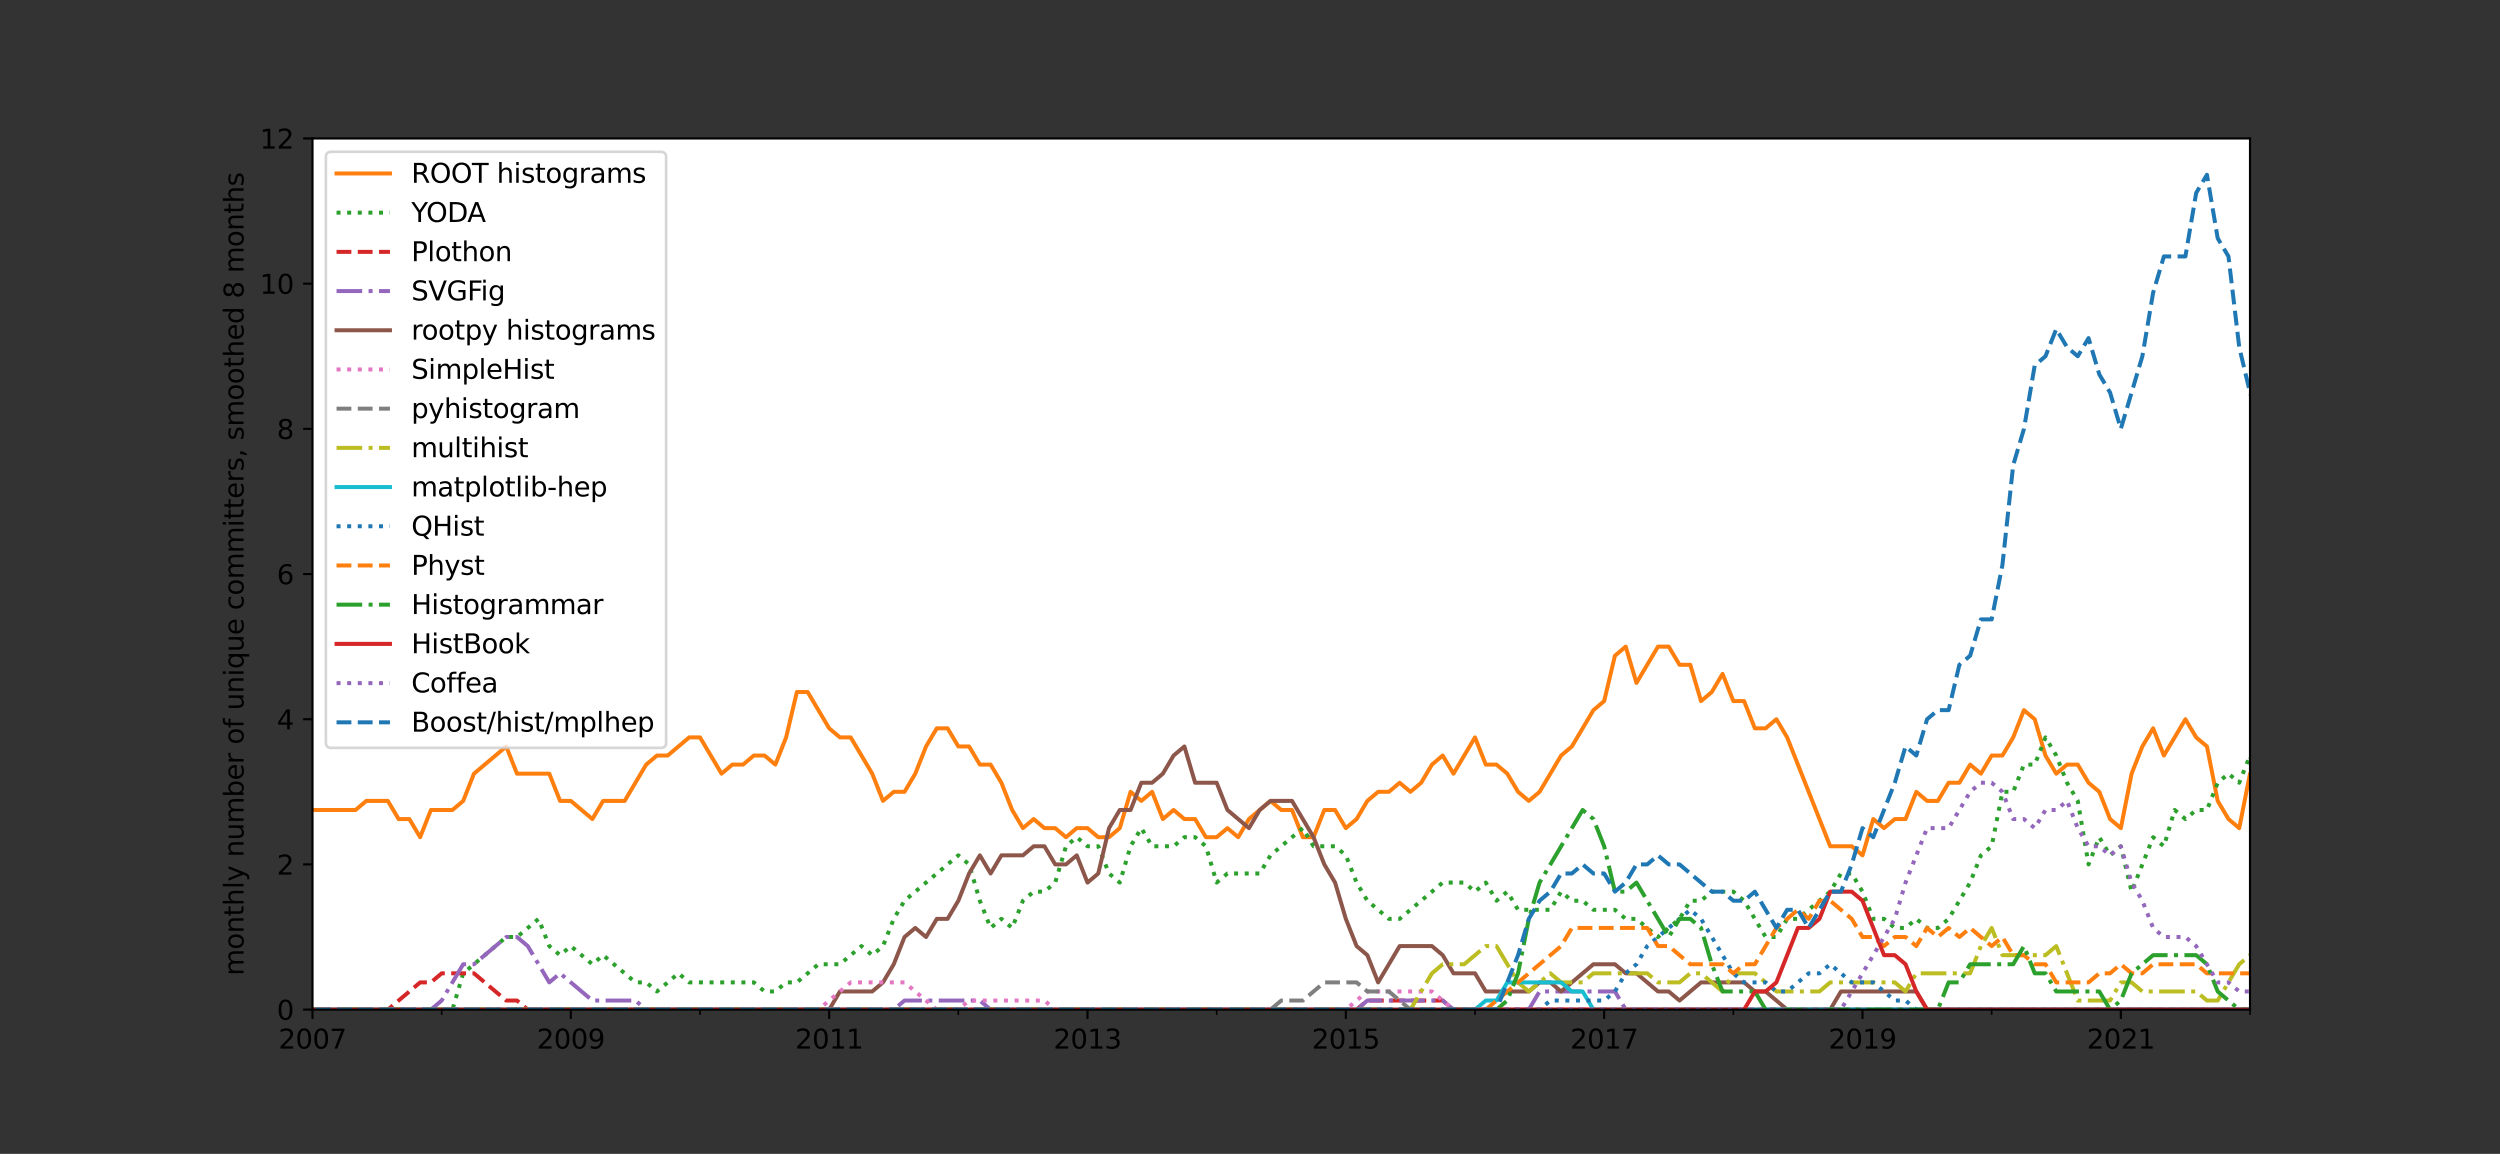 <?xml version="1.0" encoding="utf-8" standalone="no"?>
<!DOCTYPE svg PUBLIC "-//W3C//DTD SVG 1.1//EN"
  "http://www.w3.org/Graphics/SVG/1.1/DTD/svg11.dtd">
<svg xmlns:xlink="http://www.w3.org/1999/xlink" width="936pt" height="432pt" viewBox="0 0 936 432" xmlns="http://www.w3.org/2000/svg" version="1.1">
 <rect x="0" y="0" width="936" height="432" fill="#333333" stroke="none"/>
 <defs>
  <style type="text/css">*{stroke-linejoin: round; stroke-linecap: butt}</style>
 </defs>
 <g id="figure_1">
  <g id="patch_1">
   <path d="M 0 432 
L 936 432 
L 936 0 
L 0 0 
L 0 432 
z
" style="fill: none"/>
  </g>
  <g id="axes_1">
   <g id="patch_2">
    <path d="M 117 378 
L 842.4 378 
L 842.4 51.84 
L 117 51.84 
z
" style="fill: #ffffff"/>
   </g>
   <g id="matplotlib.axis_1">
    <g id="xtick_1">
     <g id="line2d_1">
      <defs>
       <path id="m68b7c39ca8" d="M 0 0 
L 0 3.5 
" style="stroke: #000000; stroke-width: 0.8"/>
      </defs>
      <g>
       <use xlink:href="#m68b7c39ca8" x="117" y="378" style="stroke: #000000; stroke-width: 0.8"/>
      </g>
     </g>
     <g id="text_1">
      <!-- 2007 -->
      <g transform="translate(104.275 392.598)scale(0.1 -0.1)">
       <defs>
        <path id="DejaVuSans-32" d="M 1228 531 
L 3431 531 
L 3431 0 
L 469 0 
L 469 531 
Q 828 903 1448 1529 
Q 2069 2156 2228 2338 
Q 2531 2678 2651 2914 
Q 2772 3150 2772 3378 
Q 2772 3750 2511 3984 
Q 2250 4219 1831 4219 
Q 1534 4219 1204 4116 
Q 875 4013 500 3803 
L 500 4441 
Q 881 4594 1212 4672 
Q 1544 4750 1819 4750 
Q 2544 4750 2975 4387 
Q 3406 4025 3406 3419 
Q 3406 3131 3298 2873 
Q 3191 2616 2906 2266 
Q 2828 2175 2409 1742 
Q 1991 1309 1228 531 
z
" transform="scale(0.016)"/>
        <path id="DejaVuSans-30" d="M 2034 4250 
Q 1547 4250 1301 3770 
Q 1056 3291 1056 2328 
Q 1056 1369 1301 889 
Q 1547 409 2034 409 
Q 2525 409 2770 889 
Q 3016 1369 3016 2328 
Q 3016 3291 2770 3770 
Q 2525 4250 2034 4250 
z
M 2034 4750 
Q 2819 4750 3233 4129 
Q 3647 3509 3647 2328 
Q 3647 1150 3233 529 
Q 2819 -91 2034 -91 
Q 1250 -91 836 529 
Q 422 1150 422 2328 
Q 422 3509 836 4129 
Q 1250 4750 2034 4750 
z
" transform="scale(0.016)"/>
        <path id="DejaVuSans-37" d="M 525 4666 
L 3525 4666 
L 3525 4397 
L 1831 0 
L 1172 0 
L 2766 4134 
L 525 4134 
L 525 4666 
z
" transform="scale(0.016)"/>
       </defs>
       <use xlink:href="#DejaVuSans-32"/>
       <use xlink:href="#DejaVuSans-30" x="63.623"/>
       <use xlink:href="#DejaVuSans-30" x="127.246"/>
       <use xlink:href="#DejaVuSans-37" x="190.869"/>
      </g>
     </g>
    </g>
    <g id="xtick_2">
     <g id="line2d_2">
      <g>
       <use xlink:href="#m68b7c39ca8" x="213.72" y="378" style="stroke: #000000; stroke-width: 0.8"/>
      </g>
     </g>
     <g id="text_2">
      <!-- 2009 -->
      <g transform="translate(200.995 392.598)scale(0.1 -0.1)">
       <defs>
        <path id="DejaVuSans-39" d="M 703 97 
L 703 672 
Q 941 559 1184 500 
Q 1428 441 1663 441 
Q 2288 441 2617 861 
Q 2947 1281 2994 2138 
Q 2813 1869 2534 1725 
Q 2256 1581 1919 1581 
Q 1219 1581 811 2004 
Q 403 2428 403 3163 
Q 403 3881 828 4315 
Q 1253 4750 1959 4750 
Q 2769 4750 3195 4129 
Q 3622 3509 3622 2328 
Q 3622 1225 3098 567 
Q 2575 -91 1691 -91 
Q 1453 -91 1209 -44 
Q 966 3 703 97 
z
M 1959 2075 
Q 2384 2075 2632 2365 
Q 2881 2656 2881 3163 
Q 2881 3666 2632 3958 
Q 2384 4250 1959 4250 
Q 1534 4250 1286 3958 
Q 1038 3666 1038 3163 
Q 1038 2656 1286 2365 
Q 1534 2075 1959 2075 
z
" transform="scale(0.016)"/>
       </defs>
       <use xlink:href="#DejaVuSans-32"/>
       <use xlink:href="#DejaVuSans-30" x="63.623"/>
       <use xlink:href="#DejaVuSans-30" x="127.246"/>
       <use xlink:href="#DejaVuSans-39" x="190.869"/>
      </g>
     </g>
    </g>
    <g id="xtick_3">
     <g id="line2d_3">
      <g>
       <use xlink:href="#m68b7c39ca8" x="310.44" y="378" style="stroke: #000000; stroke-width: 0.8"/>
      </g>
     </g>
     <g id="text_3">
      <!-- 2011 -->
      <g transform="translate(297.715 392.598)scale(0.1 -0.1)">
       <defs>
        <path id="DejaVuSans-31" d="M 794 531 
L 1825 531 
L 1825 4091 
L 703 3866 
L 703 4441 
L 1819 4666 
L 2450 4666 
L 2450 531 
L 3481 531 
L 3481 0 
L 794 0 
L 794 531 
z
" transform="scale(0.016)"/>
       </defs>
       <use xlink:href="#DejaVuSans-32"/>
       <use xlink:href="#DejaVuSans-30" x="63.623"/>
       <use xlink:href="#DejaVuSans-31" x="127.246"/>
       <use xlink:href="#DejaVuSans-31" x="190.869"/>
      </g>
     </g>
    </g>
    <g id="xtick_4">
     <g id="line2d_4">
      <g>
       <use xlink:href="#m68b7c39ca8" x="407.16" y="378" style="stroke: #000000; stroke-width: 0.8"/>
      </g>
     </g>
     <g id="text_4">
      <!-- 2013 -->
      <g transform="translate(394.435 392.598)scale(0.1 -0.1)">
       <defs>
        <path id="DejaVuSans-33" d="M 2597 2516 
Q 3050 2419 3304 2112 
Q 3559 1806 3559 1356 
Q 3559 666 3084 287 
Q 2609 -91 1734 -91 
Q 1441 -91 1130 -33 
Q 819 25 488 141 
L 488 750 
Q 750 597 1062 519 
Q 1375 441 1716 441 
Q 2309 441 2620 675 
Q 2931 909 2931 1356 
Q 2931 1769 2642 2001 
Q 2353 2234 1838 2234 
L 1294 2234 
L 1294 2753 
L 1863 2753 
Q 2328 2753 2575 2939 
Q 2822 3125 2822 3475 
Q 2822 3834 2567 4026 
Q 2313 4219 1838 4219 
Q 1578 4219 1281 4162 
Q 984 4106 628 3988 
L 628 4550 
Q 988 4650 1302 4700 
Q 1616 4750 1894 4750 
Q 2613 4750 3031 4423 
Q 3450 4097 3450 3541 
Q 3450 3153 3228 2886 
Q 3006 2619 2597 2516 
z
" transform="scale(0.016)"/>
       </defs>
       <use xlink:href="#DejaVuSans-32"/>
       <use xlink:href="#DejaVuSans-30" x="63.623"/>
       <use xlink:href="#DejaVuSans-31" x="127.246"/>
       <use xlink:href="#DejaVuSans-33" x="190.869"/>
      </g>
     </g>
    </g>
    <g id="xtick_5">
     <g id="line2d_5">
      <g>
       <use xlink:href="#m68b7c39ca8" x="503.88" y="378" style="stroke: #000000; stroke-width: 0.8"/>
      </g>
     </g>
     <g id="text_5">
      <!-- 2015 -->
      <g transform="translate(491.155 392.598)scale(0.1 -0.1)">
       <defs>
        <path id="DejaVuSans-35" d="M 691 4666 
L 3169 4666 
L 3169 4134 
L 1269 4134 
L 1269 2991 
Q 1406 3038 1543 3061 
Q 1681 3084 1819 3084 
Q 2600 3084 3056 2656 
Q 3513 2228 3513 1497 
Q 3513 744 3044 326 
Q 2575 -91 1722 -91 
Q 1428 -91 1123 -41 
Q 819 9 494 109 
L 494 744 
Q 775 591 1075 516 
Q 1375 441 1709 441 
Q 2250 441 2565 725 
Q 2881 1009 2881 1497 
Q 2881 1984 2565 2268 
Q 2250 2553 1709 2553 
Q 1456 2553 1204 2497 
Q 953 2441 691 2322 
L 691 4666 
z
" transform="scale(0.016)"/>
       </defs>
       <use xlink:href="#DejaVuSans-32"/>
       <use xlink:href="#DejaVuSans-30" x="63.623"/>
       <use xlink:href="#DejaVuSans-31" x="127.246"/>
       <use xlink:href="#DejaVuSans-35" x="190.869"/>
      </g>
     </g>
    </g>
    <g id="xtick_6">
     <g id="line2d_6">
      <g>
       <use xlink:href="#m68b7c39ca8" x="600.6" y="378" style="stroke: #000000; stroke-width: 0.8"/>
      </g>
     </g>
     <g id="text_6">
      <!-- 2017 -->
      <g transform="translate(587.875 392.598)scale(0.1 -0.1)">
       <use xlink:href="#DejaVuSans-32"/>
       <use xlink:href="#DejaVuSans-30" x="63.623"/>
       <use xlink:href="#DejaVuSans-31" x="127.246"/>
       <use xlink:href="#DejaVuSans-37" x="190.869"/>
      </g>
     </g>
    </g>
    <g id="xtick_7">
     <g id="line2d_7">
      <g>
       <use xlink:href="#m68b7c39ca8" x="697.32" y="378" style="stroke: #000000; stroke-width: 0.8"/>
      </g>
     </g>
     <g id="text_7">
      <!-- 2019 -->
      <g transform="translate(684.595 392.598)scale(0.1 -0.1)">
       <use xlink:href="#DejaVuSans-32"/>
       <use xlink:href="#DejaVuSans-30" x="63.623"/>
       <use xlink:href="#DejaVuSans-31" x="127.246"/>
       <use xlink:href="#DejaVuSans-39" x="190.869"/>
      </g>
     </g>
    </g>
    <g id="xtick_8">
     <g id="line2d_8">
      <g>
       <use xlink:href="#m68b7c39ca8" x="794.04" y="378" style="stroke: #000000; stroke-width: 0.8"/>
      </g>
     </g>
     <g id="text_8">
      <!-- 2021 -->
      <g transform="translate(781.315 392.598)scale(0.1 -0.1)">
       <use xlink:href="#DejaVuSans-32"/>
       <use xlink:href="#DejaVuSans-30" x="63.623"/>
       <use xlink:href="#DejaVuSans-32" x="127.246"/>
       <use xlink:href="#DejaVuSans-31" x="190.869"/>
      </g>
     </g>
    </g>
    <g id="xtick_9">
     <g id="line2d_9">
      <defs>
       <path id="m973e2b9cab" d="M 0 0 
L 0 2 
" style="stroke: #000000; stroke-width: 0.6"/>
      </defs>
      <g>
       <use xlink:href="#m973e2b9cab" x="165.36" y="378" style="stroke: #000000; stroke-width: 0.6"/>
      </g>
     </g>
    </g>
    <g id="xtick_10">
     <g id="line2d_10">
      <g>
       <use xlink:href="#m973e2b9cab" x="262.08" y="378" style="stroke: #000000; stroke-width: 0.6"/>
      </g>
     </g>
    </g>
    <g id="xtick_11">
     <g id="line2d_11">
      <g>
       <use xlink:href="#m973e2b9cab" x="358.8" y="378" style="stroke: #000000; stroke-width: 0.6"/>
      </g>
     </g>
    </g>
    <g id="xtick_12">
     <g id="line2d_12">
      <g>
       <use xlink:href="#m973e2b9cab" x="455.52" y="378" style="stroke: #000000; stroke-width: 0.6"/>
      </g>
     </g>
    </g>
    <g id="xtick_13">
     <g id="line2d_13">
      <g>
       <use xlink:href="#m973e2b9cab" x="552.24" y="378" style="stroke: #000000; stroke-width: 0.6"/>
      </g>
     </g>
    </g>
    <g id="xtick_14">
     <g id="line2d_14">
      <g>
       <use xlink:href="#m973e2b9cab" x="648.96" y="378" style="stroke: #000000; stroke-width: 0.6"/>
      </g>
     </g>
    </g>
    <g id="xtick_15">
     <g id="line2d_15">
      <g>
       <use xlink:href="#m973e2b9cab" x="745.68" y="378" style="stroke: #000000; stroke-width: 0.6"/>
      </g>
     </g>
    </g>
    <g id="xtick_16">
     <g id="line2d_16">
      <g>
       <use xlink:href="#m973e2b9cab" x="842.4" y="378" style="stroke: #000000; stroke-width: 0.6"/>
      </g>
     </g>
    </g>
   </g>
   <g id="matplotlib.axis_2">
    <g id="ytick_1">
     <g id="line2d_17">
      <defs>
       <path id="md9df9d518c" d="M 0 0 
L -3.5 0 
" style="stroke: #000000; stroke-width: 0.8"/>
      </defs>
      <g>
       <use xlink:href="#md9df9d518c" x="117" y="378" style="stroke: #000000; stroke-width: 0.8"/>
      </g>
     </g>
     <g id="text_9">
      <!-- 0 -->
      <g transform="translate(103.638 381.799)scale(0.1 -0.1)">
       <use xlink:href="#DejaVuSans-30"/>
      </g>
     </g>
    </g>
    <g id="ytick_2">
     <g id="line2d_18">
      <g>
       <use xlink:href="#md9df9d518c" x="117" y="323.64" style="stroke: #000000; stroke-width: 0.8"/>
      </g>
     </g>
     <g id="text_10">
      <!-- 2 -->
      <g transform="translate(103.638 327.439)scale(0.1 -0.1)">
       <use xlink:href="#DejaVuSans-32"/>
      </g>
     </g>
    </g>
    <g id="ytick_3">
     <g id="line2d_19">
      <g>
       <use xlink:href="#md9df9d518c" x="117" y="269.28" style="stroke: #000000; stroke-width: 0.8"/>
      </g>
     </g>
     <g id="text_11">
      <!-- 4 -->
      <g transform="translate(103.638 273.079)scale(0.1 -0.1)">
       <defs>
        <path id="DejaVuSans-34" d="M 2419 4116 
L 825 1625 
L 2419 1625 
L 2419 4116 
z
M 2253 4666 
L 3047 4666 
L 3047 1625 
L 3713 1625 
L 3713 1100 
L 3047 1100 
L 3047 0 
L 2419 0 
L 2419 1100 
L 313 1100 
L 313 1709 
L 2253 4666 
z
" transform="scale(0.016)"/>
       </defs>
       <use xlink:href="#DejaVuSans-34"/>
      </g>
     </g>
    </g>
    <g id="ytick_4">
     <g id="line2d_20">
      <g>
       <use xlink:href="#md9df9d518c" x="117" y="214.92" style="stroke: #000000; stroke-width: 0.8"/>
      </g>
     </g>
     <g id="text_12">
      <!-- 6 -->
      <g transform="translate(103.638 218.719)scale(0.1 -0.1)">
       <defs>
        <path id="DejaVuSans-36" d="M 2113 2584 
Q 1688 2584 1439 2293 
Q 1191 2003 1191 1497 
Q 1191 994 1439 701 
Q 1688 409 2113 409 
Q 2538 409 2786 701 
Q 3034 994 3034 1497 
Q 3034 2003 2786 2293 
Q 2538 2584 2113 2584 
z
M 3366 4563 
L 3366 3988 
Q 3128 4100 2886 4159 
Q 2644 4219 2406 4219 
Q 1781 4219 1451 3797 
Q 1122 3375 1075 2522 
Q 1259 2794 1537 2939 
Q 1816 3084 2150 3084 
Q 2853 3084 3261 2657 
Q 3669 2231 3669 1497 
Q 3669 778 3244 343 
Q 2819 -91 2113 -91 
Q 1303 -91 875 529 
Q 447 1150 447 2328 
Q 447 3434 972 4092 
Q 1497 4750 2381 4750 
Q 2619 4750 2861 4703 
Q 3103 4656 3366 4563 
z
" transform="scale(0.016)"/>
       </defs>
       <use xlink:href="#DejaVuSans-36"/>
      </g>
     </g>
    </g>
    <g id="ytick_5">
     <g id="line2d_21">
      <g>
       <use xlink:href="#md9df9d518c" x="117" y="160.56" style="stroke: #000000; stroke-width: 0.8"/>
      </g>
     </g>
     <g id="text_13">
      <!-- 8 -->
      <g transform="translate(103.638 164.359)scale(0.1 -0.1)">
       <defs>
        <path id="DejaVuSans-38" d="M 2034 2216 
Q 1584 2216 1326 1975 
Q 1069 1734 1069 1313 
Q 1069 891 1326 650 
Q 1584 409 2034 409 
Q 2484 409 2743 651 
Q 3003 894 3003 1313 
Q 3003 1734 2745 1975 
Q 2488 2216 2034 2216 
z
M 1403 2484 
Q 997 2584 770 2862 
Q 544 3141 544 3541 
Q 544 4100 942 4425 
Q 1341 4750 2034 4750 
Q 2731 4750 3128 4425 
Q 3525 4100 3525 3541 
Q 3525 3141 3298 2862 
Q 3072 2584 2669 2484 
Q 3125 2378 3379 2068 
Q 3634 1759 3634 1313 
Q 3634 634 3220 271 
Q 2806 -91 2034 -91 
Q 1263 -91 848 271 
Q 434 634 434 1313 
Q 434 1759 690 2068 
Q 947 2378 1403 2484 
z
M 1172 3481 
Q 1172 3119 1398 2916 
Q 1625 2713 2034 2713 
Q 2441 2713 2670 2916 
Q 2900 3119 2900 3481 
Q 2900 3844 2670 4047 
Q 2441 4250 2034 4250 
Q 1625 4250 1398 4047 
Q 1172 3844 1172 3481 
z
" transform="scale(0.016)"/>
       </defs>
       <use xlink:href="#DejaVuSans-38"/>
      </g>
     </g>
    </g>
    <g id="ytick_6">
     <g id="line2d_22">
      <g>
       <use xlink:href="#md9df9d518c" x="117" y="106.2" style="stroke: #000000; stroke-width: 0.8"/>
      </g>
     </g>
     <g id="text_14">
      <!-- 10 -->
      <g transform="translate(97.275 109.999)scale(0.1 -0.1)">
       <use xlink:href="#DejaVuSans-31"/>
       <use xlink:href="#DejaVuSans-30" x="63.623"/>
      </g>
     </g>
    </g>
    <g id="ytick_7">
     <g id="line2d_23">
      <g>
       <use xlink:href="#md9df9d518c" x="117" y="51.84" style="stroke: #000000; stroke-width: 0.8"/>
      </g>
     </g>
     <g id="text_15">
      <!-- 12 -->
      <g transform="translate(97.275 55.639)scale(0.1 -0.1)">
       <use xlink:href="#DejaVuSans-31"/>
       <use xlink:href="#DejaVuSans-32" x="63.623"/>
      </g>
     </g>
    </g>
    <g id="text_16">
     <!-- monthly number of unique committers, smoothed 8 months -->
     <g transform="translate(91.195 365.27)rotate(-90)scale(0.1 -0.1)">
      <defs>
       <path id="DejaVuSans-6d" d="M 3328 2828 
Q 3544 3216 3844 3400 
Q 4144 3584 4550 3584 
Q 5097 3584 5394 3201 
Q 5691 2819 5691 2113 
L 5691 0 
L 5113 0 
L 5113 2094 
Q 5113 2597 4934 2840 
Q 4756 3084 4391 3084 
Q 3944 3084 3684 2787 
Q 3425 2491 3425 1978 
L 3425 0 
L 2847 0 
L 2847 2094 
Q 2847 2600 2669 2842 
Q 2491 3084 2119 3084 
Q 1678 3084 1418 2786 
Q 1159 2488 1159 1978 
L 1159 0 
L 581 0 
L 581 3500 
L 1159 3500 
L 1159 2956 
Q 1356 3278 1631 3431 
Q 1906 3584 2284 3584 
Q 2666 3584 2933 3390 
Q 3200 3197 3328 2828 
z
" transform="scale(0.016)"/>
       <path id="DejaVuSans-6f" d="M 1959 3097 
Q 1497 3097 1228 2736 
Q 959 2375 959 1747 
Q 959 1119 1226 758 
Q 1494 397 1959 397 
Q 2419 397 2687 759 
Q 2956 1122 2956 1747 
Q 2956 2369 2687 2733 
Q 2419 3097 1959 3097 
z
M 1959 3584 
Q 2709 3584 3137 3096 
Q 3566 2609 3566 1747 
Q 3566 888 3137 398 
Q 2709 -91 1959 -91 
Q 1206 -91 779 398 
Q 353 888 353 1747 
Q 353 2609 779 3096 
Q 1206 3584 1959 3584 
z
" transform="scale(0.016)"/>
       <path id="DejaVuSans-6e" d="M 3513 2113 
L 3513 0 
L 2938 0 
L 2938 2094 
Q 2938 2591 2744 2837 
Q 2550 3084 2163 3084 
Q 1697 3084 1428 2787 
Q 1159 2491 1159 1978 
L 1159 0 
L 581 0 
L 581 3500 
L 1159 3500 
L 1159 2956 
Q 1366 3272 1645 3428 
Q 1925 3584 2291 3584 
Q 2894 3584 3203 3211 
Q 3513 2838 3513 2113 
z
" transform="scale(0.016)"/>
       <path id="DejaVuSans-74" d="M 1172 4494 
L 1172 3500 
L 2356 3500 
L 2356 3053 
L 1172 3053 
L 1172 1153 
Q 1172 725 1289 603 
Q 1406 481 1766 481 
L 2356 481 
L 2356 0 
L 1766 0 
Q 1100 0 847 248 
Q 594 497 594 1153 
L 594 3053 
L 172 3053 
L 172 3500 
L 594 3500 
L 594 4494 
L 1172 4494 
z
" transform="scale(0.016)"/>
       <path id="DejaVuSans-68" d="M 3513 2113 
L 3513 0 
L 2938 0 
L 2938 2094 
Q 2938 2591 2744 2837 
Q 2550 3084 2163 3084 
Q 1697 3084 1428 2787 
Q 1159 2491 1159 1978 
L 1159 0 
L 581 0 
L 581 4863 
L 1159 4863 
L 1159 2956 
Q 1366 3272 1645 3428 
Q 1925 3584 2291 3584 
Q 2894 3584 3203 3211 
Q 3513 2838 3513 2113 
z
" transform="scale(0.016)"/>
       <path id="DejaVuSans-6c" d="M 603 4863 
L 1178 4863 
L 1178 0 
L 603 0 
L 603 4863 
z
" transform="scale(0.016)"/>
       <path id="DejaVuSans-79" d="M 2059 -325 
Q 1816 -950 1584 -1140 
Q 1353 -1331 966 -1331 
L 506 -1331 
L 506 -850 
L 844 -850 
Q 1081 -850 1212 -737 
Q 1344 -625 1503 -206 
L 1606 56 
L 191 3500 
L 800 3500 
L 1894 763 
L 2988 3500 
L 3597 3500 
L 2059 -325 
z
" transform="scale(0.016)"/>
       <path id="DejaVuSans-20" transform="scale(0.016)"/>
       <path id="DejaVuSans-75" d="M 544 1381 
L 544 3500 
L 1119 3500 
L 1119 1403 
Q 1119 906 1312 657 
Q 1506 409 1894 409 
Q 2359 409 2629 706 
Q 2900 1003 2900 1516 
L 2900 3500 
L 3475 3500 
L 3475 0 
L 2900 0 
L 2900 538 
Q 2691 219 2414 64 
Q 2138 -91 1772 -91 
Q 1169 -91 856 284 
Q 544 659 544 1381 
z
M 1991 3584 
L 1991 3584 
z
" transform="scale(0.016)"/>
       <path id="DejaVuSans-62" d="M 3116 1747 
Q 3116 2381 2855 2742 
Q 2594 3103 2138 3103 
Q 1681 3103 1420 2742 
Q 1159 2381 1159 1747 
Q 1159 1113 1420 752 
Q 1681 391 2138 391 
Q 2594 391 2855 752 
Q 3116 1113 3116 1747 
z
M 1159 2969 
Q 1341 3281 1617 3432 
Q 1894 3584 2278 3584 
Q 2916 3584 3314 3078 
Q 3713 2572 3713 1747 
Q 3713 922 3314 415 
Q 2916 -91 2278 -91 
Q 1894 -91 1617 61 
Q 1341 213 1159 525 
L 1159 0 
L 581 0 
L 581 4863 
L 1159 4863 
L 1159 2969 
z
" transform="scale(0.016)"/>
       <path id="DejaVuSans-65" d="M 3597 1894 
L 3597 1613 
L 953 1613 
Q 991 1019 1311 708 
Q 1631 397 2203 397 
Q 2534 397 2845 478 
Q 3156 559 3463 722 
L 3463 178 
Q 3153 47 2828 -22 
Q 2503 -91 2169 -91 
Q 1331 -91 842 396 
Q 353 884 353 1716 
Q 353 2575 817 3079 
Q 1281 3584 2069 3584 
Q 2775 3584 3186 3129 
Q 3597 2675 3597 1894 
z
M 3022 2063 
Q 3016 2534 2758 2815 
Q 2500 3097 2075 3097 
Q 1594 3097 1305 2825 
Q 1016 2553 972 2059 
L 3022 2063 
z
" transform="scale(0.016)"/>
       <path id="DejaVuSans-72" d="M 2631 2963 
Q 2534 3019 2420 3045 
Q 2306 3072 2169 3072 
Q 1681 3072 1420 2755 
Q 1159 2438 1159 1844 
L 1159 0 
L 581 0 
L 581 3500 
L 1159 3500 
L 1159 2956 
Q 1341 3275 1631 3429 
Q 1922 3584 2338 3584 
Q 2397 3584 2469 3576 
Q 2541 3569 2628 3553 
L 2631 2963 
z
" transform="scale(0.016)"/>
       <path id="DejaVuSans-66" d="M 2375 4863 
L 2375 4384 
L 1825 4384 
Q 1516 4384 1395 4259 
Q 1275 4134 1275 3809 
L 1275 3500 
L 2222 3500 
L 2222 3053 
L 1275 3053 
L 1275 0 
L 697 0 
L 697 3053 
L 147 3053 
L 147 3500 
L 697 3500 
L 697 3744 
Q 697 4328 969 4595 
Q 1241 4863 1831 4863 
L 2375 4863 
z
" transform="scale(0.016)"/>
       <path id="DejaVuSans-69" d="M 603 3500 
L 1178 3500 
L 1178 0 
L 603 0 
L 603 3500 
z
M 603 4863 
L 1178 4863 
L 1178 4134 
L 603 4134 
L 603 4863 
z
" transform="scale(0.016)"/>
       <path id="DejaVuSans-71" d="M 947 1747 
Q 947 1113 1208 752 
Q 1469 391 1925 391 
Q 2381 391 2643 752 
Q 2906 1113 2906 1747 
Q 2906 2381 2643 2742 
Q 2381 3103 1925 3103 
Q 1469 3103 1208 2742 
Q 947 2381 947 1747 
z
M 2906 525 
Q 2725 213 2448 61 
Q 2172 -91 1784 -91 
Q 1150 -91 751 415 
Q 353 922 353 1747 
Q 353 2572 751 3078 
Q 1150 3584 1784 3584 
Q 2172 3584 2448 3432 
Q 2725 3281 2906 2969 
L 2906 3500 
L 3481 3500 
L 3481 -1331 
L 2906 -1331 
L 2906 525 
z
" transform="scale(0.016)"/>
       <path id="DejaVuSans-63" d="M 3122 3366 
L 3122 2828 
Q 2878 2963 2633 3030 
Q 2388 3097 2138 3097 
Q 1578 3097 1268 2742 
Q 959 2388 959 1747 
Q 959 1106 1268 751 
Q 1578 397 2138 397 
Q 2388 397 2633 464 
Q 2878 531 3122 666 
L 3122 134 
Q 2881 22 2623 -34 
Q 2366 -91 2075 -91 
Q 1284 -91 818 406 
Q 353 903 353 1747 
Q 353 2603 823 3093 
Q 1294 3584 2113 3584 
Q 2378 3584 2631 3529 
Q 2884 3475 3122 3366 
z
" transform="scale(0.016)"/>
       <path id="DejaVuSans-73" d="M 2834 3397 
L 2834 2853 
Q 2591 2978 2328 3040 
Q 2066 3103 1784 3103 
Q 1356 3103 1142 2972 
Q 928 2841 928 2578 
Q 928 2378 1081 2264 
Q 1234 2150 1697 2047 
L 1894 2003 
Q 2506 1872 2764 1633 
Q 3022 1394 3022 966 
Q 3022 478 2636 193 
Q 2250 -91 1575 -91 
Q 1294 -91 989 -36 
Q 684 19 347 128 
L 347 722 
Q 666 556 975 473 
Q 1284 391 1588 391 
Q 1994 391 2212 530 
Q 2431 669 2431 922 
Q 2431 1156 2273 1281 
Q 2116 1406 1581 1522 
L 1381 1569 
Q 847 1681 609 1914 
Q 372 2147 372 2553 
Q 372 3047 722 3315 
Q 1072 3584 1716 3584 
Q 2034 3584 2315 3537 
Q 2597 3491 2834 3397 
z
" transform="scale(0.016)"/>
       <path id="DejaVuSans-2c" d="M 750 794 
L 1409 794 
L 1409 256 
L 897 -744 
L 494 -744 
L 750 256 
L 750 794 
z
" transform="scale(0.016)"/>
       <path id="DejaVuSans-64" d="M 2906 2969 
L 2906 4863 
L 3481 4863 
L 3481 0 
L 2906 0 
L 2906 525 
Q 2725 213 2448 61 
Q 2172 -91 1784 -91 
Q 1150 -91 751 415 
Q 353 922 353 1747 
Q 353 2572 751 3078 
Q 1150 3584 1784 3584 
Q 2172 3584 2448 3432 
Q 2725 3281 2906 2969 
z
M 947 1747 
Q 947 1113 1208 752 
Q 1469 391 1925 391 
Q 2381 391 2643 752 
Q 2906 1113 2906 1747 
Q 2906 2381 2643 2742 
Q 2381 3103 1925 3103 
Q 1469 3103 1208 2742 
Q 947 2381 947 1747 
z
" transform="scale(0.016)"/>
      </defs>
      <use xlink:href="#DejaVuSans-6d"/>
      <use xlink:href="#DejaVuSans-6f" x="97.412"/>
      <use xlink:href="#DejaVuSans-6e" x="158.594"/>
      <use xlink:href="#DejaVuSans-74" x="221.973"/>
      <use xlink:href="#DejaVuSans-68" x="261.182"/>
      <use xlink:href="#DejaVuSans-6c" x="324.561"/>
      <use xlink:href="#DejaVuSans-79" x="352.344"/>
      <use xlink:href="#DejaVuSans-20" x="411.523"/>
      <use xlink:href="#DejaVuSans-6e" x="443.311"/>
      <use xlink:href="#DejaVuSans-75" x="506.689"/>
      <use xlink:href="#DejaVuSans-6d" x="570.068"/>
      <use xlink:href="#DejaVuSans-62" x="667.48"/>
      <use xlink:href="#DejaVuSans-65" x="730.957"/>
      <use xlink:href="#DejaVuSans-72" x="792.48"/>
      <use xlink:href="#DejaVuSans-20" x="833.594"/>
      <use xlink:href="#DejaVuSans-6f" x="865.381"/>
      <use xlink:href="#DejaVuSans-66" x="926.562"/>
      <use xlink:href="#DejaVuSans-20" x="961.768"/>
      <use xlink:href="#DejaVuSans-75" x="993.555"/>
      <use xlink:href="#DejaVuSans-6e" x="1056.934"/>
      <use xlink:href="#DejaVuSans-69" x="1120.312"/>
      <use xlink:href="#DejaVuSans-71" x="1148.096"/>
      <use xlink:href="#DejaVuSans-75" x="1211.572"/>
      <use xlink:href="#DejaVuSans-65" x="1274.951"/>
      <use xlink:href="#DejaVuSans-20" x="1336.475"/>
      <use xlink:href="#DejaVuSans-63" x="1368.262"/>
      <use xlink:href="#DejaVuSans-6f" x="1423.242"/>
      <use xlink:href="#DejaVuSans-6d" x="1484.424"/>
      <use xlink:href="#DejaVuSans-6d" x="1581.836"/>
      <use xlink:href="#DejaVuSans-69" x="1679.248"/>
      <use xlink:href="#DejaVuSans-74" x="1707.031"/>
      <use xlink:href="#DejaVuSans-74" x="1746.24"/>
      <use xlink:href="#DejaVuSans-65" x="1785.449"/>
      <use xlink:href="#DejaVuSans-72" x="1846.973"/>
      <use xlink:href="#DejaVuSans-73" x="1888.086"/>
      <use xlink:href="#DejaVuSans-2c" x="1940.186"/>
      <use xlink:href="#DejaVuSans-20" x="1971.973"/>
      <use xlink:href="#DejaVuSans-73" x="2003.76"/>
      <use xlink:href="#DejaVuSans-6d" x="2055.859"/>
      <use xlink:href="#DejaVuSans-6f" x="2153.271"/>
      <use xlink:href="#DejaVuSans-6f" x="2214.453"/>
      <use xlink:href="#DejaVuSans-74" x="2275.635"/>
      <use xlink:href="#DejaVuSans-68" x="2314.844"/>
      <use xlink:href="#DejaVuSans-65" x="2378.223"/>
      <use xlink:href="#DejaVuSans-64" x="2439.746"/>
      <use xlink:href="#DejaVuSans-20" x="2503.223"/>
      <use xlink:href="#DejaVuSans-38" x="2535.01"/>
      <use xlink:href="#DejaVuSans-20" x="2598.633"/>
      <use xlink:href="#DejaVuSans-6d" x="2630.42"/>
      <use xlink:href="#DejaVuSans-6f" x="2727.832"/>
      <use xlink:href="#DejaVuSans-6e" x="2789.014"/>
      <use xlink:href="#DejaVuSans-74" x="2852.393"/>
      <use xlink:href="#DejaVuSans-68" x="2891.602"/>
      <use xlink:href="#DejaVuSans-73" x="2954.98"/>
     </g>
    </g>
   </g>
   <g id="line2d_24">
    <path d="M -1 340.627 
L 8.19 340.627 
L 16.25 347.423 
L 20.28 347.423 
L 24.31 350.82 
L 28.34 347.423 
L 32.37 347.423 
L 36.4 344.025 
L 52.52 344.025 
L 60.58 337.23 
L 64.61 330.435 
L 68.64 327.038 
L 84.76 299.858 
L 92.82 293.062 
L 96.85 296.46 
L 100.88 296.46 
L 112.97 306.652 
L 117 303.255 
L 133.12 303.255 
L 137.15 299.858 
L 145.21 299.858 
L 149.24 306.652 
L 153.27 306.652 
L 157.3 313.447 
L 161.33 303.255 
L 169.39 303.255 
L 173.42 299.858 
L 177.45 289.665 
L 189.54 279.473 
L 193.57 289.665 
L 205.66 289.665 
L 209.69 299.858 
L 213.72 299.858 
L 221.78 306.652 
L 225.81 299.858 
L 233.87 299.858 
L 241.93 286.267 
L 245.96 282.87 
L 249.99 282.87 
L 258.05 276.075 
L 262.08 276.075 
L 270.14 289.665 
L 274.17 286.267 
L 278.2 286.267 
L 282.23 282.87 
L 286.26 282.87 
L 290.29 286.267 
L 294.32 276.075 
L 298.35 259.087 
L 302.38 259.087 
L 310.44 272.678 
L 314.47 276.075 
L 318.5 276.075 
L 326.56 289.665 
L 330.59 299.858 
L 334.62 296.46 
L 338.65 296.46 
L 342.68 289.665 
L 346.71 279.473 
L 350.74 272.678 
L 354.77 272.678 
L 358.8 279.473 
L 362.83 279.473 
L 366.86 286.267 
L 370.89 286.267 
L 374.92 293.062 
L 378.95 303.255 
L 382.98 310.05 
L 387.01 306.652 
L 391.04 310.05 
L 395.07 310.05 
L 399.1 313.447 
L 403.13 310.05 
L 407.16 310.05 
L 411.19 313.447 
L 415.22 313.447 
L 419.25 310.05 
L 423.28 296.46 
L 427.31 299.858 
L 431.34 296.46 
L 435.37 306.652 
L 439.4 303.255 
L 443.43 306.652 
L 447.46 306.652 
L 451.49 313.447 
L 455.52 313.447 
L 459.55 310.05 
L 463.58 313.447 
L 467.61 306.652 
L 475.67 299.858 
L 479.7 303.255 
L 483.73 303.255 
L 487.76 313.447 
L 491.79 313.447 
L 495.82 303.255 
L 499.85 303.255 
L 503.88 310.05 
L 507.91 306.652 
L 511.94 299.858 
L 515.97 296.46 
L 520 296.46 
L 524.03 293.062 
L 528.06 296.46 
L 532.09 293.062 
L 536.12 286.267 
L 540.15 282.87 
L 544.18 289.665 
L 552.24 276.075 
L 556.27 286.267 
L 560.3 286.267 
L 564.33 289.665 
L 568.36 296.46 
L 572.39 299.858 
L 576.42 296.46 
L 584.48 282.87 
L 588.51 279.473 
L 596.57 265.882 
L 600.6 262.485 
L 604.63 245.498 
L 608.66 242.1 
L 612.69 255.69 
L 620.75 242.1 
L 624.78 242.1 
L 628.81 248.895 
L 632.84 248.895 
L 636.87 262.485 
L 640.9 259.087 
L 644.93 252.292 
L 648.96 262.485 
L 652.99 262.485 
L 657.02 272.678 
L 661.05 272.678 
L 665.08 269.28 
L 669.11 276.075 
L 685.23 316.845 
L 693.29 316.845 
L 697.32 320.243 
L 701.35 306.652 
L 705.38 310.05 
L 709.41 306.652 
L 713.44 306.652 
L 717.47 296.46 
L 721.5 299.858 
L 725.53 299.858 
L 729.56 293.062 
L 733.59 293.062 
L 737.62 286.267 
L 741.65 289.665 
L 745.68 282.87 
L 749.71 282.87 
L 753.74 276.075 
L 757.77 265.882 
L 761.8 269.28 
L 765.83 282.87 
L 769.86 289.665 
L 773.89 286.267 
L 777.92 286.267 
L 781.95 293.062 
L 785.98 296.46 
L 790.01 306.652 
L 794.04 310.05 
L 798.07 289.665 
L 802.1 279.473 
L 806.13 272.678 
L 810.16 282.87 
L 818.22 269.28 
L 822.25 276.075 
L 826.28 279.473 
L 830.31 299.858 
L 834.34 306.652 
L 838.37 310.05 
L 842.4 289.665 
L 846.43 293.062 
L 850.46 293.062 
L 854.49 286.267 
L 858.52 293.062 
L 858.52 293.062 
" clip-path="url(#pb9fa5d62c8)" style="fill: none; stroke: #ff7f0e; stroke-width: 1.5; stroke-linecap: square"/>
   </g>
   <g id="line2d_25">
    <path d="M -1 378 
L 169.39 378 
L 173.42 364.41 
L 189.54 350.82 
L 193.57 350.82 
L 201.63 344.025 
L 205.66 354.217 
L 209.69 357.615 
L 213.72 354.217 
L 221.78 361.012 
L 225.81 357.615 
L 237.9 367.808 
L 241.93 367.808 
L 245.96 371.205 
L 254.02 364.41 
L 258.05 367.808 
L 282.23 367.808 
L 286.26 371.205 
L 290.29 371.205 
L 294.32 367.808 
L 298.35 367.808 
L 306.41 361.012 
L 314.47 361.012 
L 322.53 354.217 
L 326.56 357.615 
L 330.59 354.217 
L 334.62 344.025 
L 338.65 337.23 
L 358.8 320.243 
L 362.83 323.64 
L 366.86 337.23 
L 370.89 347.423 
L 374.92 344.025 
L 378.95 347.423 
L 382.98 337.23 
L 387.01 333.832 
L 391.04 333.832 
L 395.07 330.435 
L 399.1 316.845 
L 403.13 313.447 
L 407.16 316.845 
L 411.19 316.845 
L 415.22 327.038 
L 419.25 330.435 
L 423.28 316.845 
L 427.31 310.05 
L 431.34 316.845 
L 439.4 316.845 
L 443.43 313.447 
L 447.46 313.447 
L 451.49 316.845 
L 455.52 330.435 
L 459.55 327.038 
L 471.64 327.038 
L 475.67 320.243 
L 487.76 310.05 
L 491.79 316.845 
L 499.85 316.845 
L 503.88 320.243 
L 507.91 330.435 
L 511.94 337.23 
L 520 344.025 
L 524.03 344.025 
L 540.15 330.435 
L 548.21 330.435 
L 552.24 333.832 
L 556.27 330.435 
L 560.3 337.23 
L 564.33 333.832 
L 568.36 340.627 
L 580.45 340.627 
L 584.48 333.832 
L 588.51 337.23 
L 592.54 337.23 
L 596.57 340.627 
L 604.63 340.627 
L 608.66 344.025 
L 612.69 344.025 
L 620.75 350.82 
L 628.81 344.025 
L 632.84 337.23 
L 636.87 337.23 
L 640.9 333.832 
L 648.96 333.832 
L 652.99 337.23 
L 661.05 350.82 
L 665.08 350.82 
L 669.11 344.025 
L 673.14 344.025 
L 685.23 333.832 
L 689.26 327.038 
L 693.29 327.038 
L 697.32 333.832 
L 701.35 344.025 
L 705.38 344.025 
L 709.41 347.423 
L 713.44 347.423 
L 717.47 344.025 
L 721.5 347.423 
L 725.53 347.423 
L 729.56 344.025 
L 737.62 330.435 
L 741.65 320.243 
L 745.68 316.845 
L 749.71 296.46 
L 753.74 296.46 
L 757.77 286.267 
L 761.8 286.267 
L 765.83 276.075 
L 769.86 282.87 
L 773.89 293.062 
L 777.92 299.858 
L 781.95 323.64 
L 785.98 313.447 
L 790.01 320.243 
L 794.04 316.845 
L 798.07 333.832 
L 806.13 313.447 
L 810.16 316.845 
L 814.19 303.255 
L 818.22 306.652 
L 822.25 303.255 
L 826.28 303.255 
L 830.31 293.062 
L 834.34 289.665 
L 838.37 293.062 
L 842.4 282.87 
L 846.43 299.858 
L 854.49 306.652 
L 858.52 313.447 
L 858.52 313.447 
" clip-path="url(#pb9fa5d62c8)" style="fill: none; stroke-dasharray: 1.5,2.475; stroke-dashoffset: 0; stroke: #2ca02c; stroke-width: 1.5"/>
   </g>
   <g id="line2d_26">
    <path d="M -1 378 
L 145.21 378 
L 157.3 367.808 
L 161.33 367.808 
L 165.36 364.41 
L 177.45 364.41 
L 189.54 374.603 
L 193.57 374.603 
L 197.6 378 
L 507.91 378 
L 511.94 374.603 
L 540.15 374.603 
L 544.18 378 
L 858.52 378 
L 858.52 378 
" clip-path="url(#pb9fa5d62c8)" style="fill: none; stroke-dasharray: 5.55,2.4; stroke-dashoffset: 0; stroke: #d62728; stroke-width: 1.5"/>
   </g>
   <g id="line2d_27">
    <path d="M -1 378 
L 161.33 378 
L 165.36 374.603 
L 173.42 361.012 
L 177.45 361.012 
L 189.54 350.82 
L 193.57 350.82 
L 197.6 354.217 
L 205.66 367.808 
L 209.69 364.41 
L 221.78 374.603 
L 237.9 374.603 
L 241.93 378 
L 334.62 378 
L 338.65 374.603 
L 366.86 374.603 
L 370.89 378 
L 507.91 378 
L 511.94 374.603 
L 540.15 374.603 
L 544.18 378 
L 572.39 378 
L 576.42 371.205 
L 604.63 371.205 
L 608.66 378 
L 842.4 378 
L 846.43 371.205 
L 858.52 371.205 
L 858.52 371.205 
" clip-path="url(#pb9fa5d62c8)" style="fill: none; stroke-dasharray: 9.6,2.4,1.5,2.4; stroke-dashoffset: 0; stroke: #9467bd; stroke-width: 1.5"/>
   </g>
   <g id="line2d_28">
    <path d="M -1 378 
L 310.44 378 
L 314.47 371.205 
L 326.56 371.205 
L 330.59 367.808 
L 334.62 361.012 
L 338.65 350.82 
L 342.68 347.423 
L 346.71 350.82 
L 350.74 344.025 
L 354.77 344.025 
L 358.8 337.23 
L 362.83 327.038 
L 366.86 320.243 
L 370.89 327.038 
L 374.92 320.243 
L 382.98 320.243 
L 387.01 316.845 
L 391.04 316.845 
L 395.07 323.64 
L 399.1 323.64 
L 403.13 320.243 
L 407.16 330.435 
L 411.19 327.038 
L 415.22 310.05 
L 419.25 303.255 
L 423.28 303.255 
L 427.31 293.062 
L 431.34 293.062 
L 435.37 289.665 
L 439.4 282.87 
L 443.43 279.473 
L 447.46 293.062 
L 455.52 293.062 
L 459.55 303.255 
L 467.61 310.05 
L 471.64 303.255 
L 475.67 299.858 
L 483.73 299.858 
L 491.79 313.447 
L 495.82 323.64 
L 499.85 330.435 
L 503.88 344.025 
L 507.91 354.217 
L 511.94 357.615 
L 515.97 367.808 
L 524.03 354.217 
L 536.12 354.217 
L 540.15 357.615 
L 544.18 364.41 
L 552.24 364.41 
L 556.27 371.205 
L 572.39 371.205 
L 576.42 367.808 
L 580.45 367.808 
L 584.48 371.205 
L 596.57 361.012 
L 604.63 361.012 
L 608.66 364.41 
L 612.69 364.41 
L 620.75 371.205 
L 624.78 371.205 
L 628.81 374.603 
L 636.87 367.808 
L 652.99 367.808 
L 657.02 371.205 
L 661.05 371.205 
L 669.11 378 
L 685.23 378 
L 689.26 371.205 
L 717.47 371.205 
L 721.5 378 
L 858.52 378 
L 858.52 378 
" clip-path="url(#pb9fa5d62c8)" style="fill: none; stroke: #8c564b; stroke-width: 1.5; stroke-linecap: square"/>
   </g>
   <g id="line2d_29">
    <path d="M -1 378 
L 306.41 378 
L 318.5 367.808 
L 338.65 367.808 
L 350.74 378 
L 358.8 378 
L 362.83 374.603 
L 391.04 374.603 
L 395.07 378 
L 503.88 378 
L 511.94 371.205 
L 536.12 371.205 
L 544.18 378 
L 858.52 378 
L 858.52 378 
" clip-path="url(#pb9fa5d62c8)" style="fill: none; stroke-dasharray: 1.5,2.475; stroke-dashoffset: 0; stroke: #e377c2; stroke-width: 1.5"/>
   </g>
   <g id="line2d_30">
    <path d="M -1 378 
L 475.67 378 
L 479.7 374.603 
L 487.76 374.603 
L 495.82 367.808 
L 507.91 367.808 
L 511.94 371.205 
L 520 371.205 
L 528.06 378 
L 858.52 378 
L 858.52 378 
" clip-path="url(#pb9fa5d62c8)" style="fill: none; stroke-dasharray: 5.55,2.4; stroke-dashoffset: 0; stroke: #7f7f7f; stroke-width: 1.5"/>
   </g>
   <g id="line2d_31">
    <path d="M -1 378 
L 528.06 378 
L 536.12 364.41 
L 540.15 361.012 
L 548.21 361.012 
L 556.27 354.217 
L 560.3 354.217 
L 568.36 367.808 
L 572.39 371.205 
L 580.45 364.41 
L 584.48 367.808 
L 592.54 367.808 
L 596.57 364.41 
L 616.72 364.41 
L 620.75 367.808 
L 628.81 367.808 
L 632.84 364.41 
L 636.87 364.41 
L 644.93 371.205 
L 648.96 364.41 
L 657.02 364.41 
L 665.08 371.205 
L 681.2 371.205 
L 685.23 367.808 
L 709.41 367.808 
L 713.44 371.205 
L 717.47 364.41 
L 737.62 364.41 
L 741.65 354.217 
L 745.68 347.423 
L 749.71 357.615 
L 765.83 357.615 
L 769.86 354.217 
L 777.92 374.603 
L 790.01 374.603 
L 794.04 367.808 
L 798.07 367.808 
L 802.1 371.205 
L 822.25 371.205 
L 826.28 374.603 
L 830.31 374.603 
L 838.37 361.012 
L 842.4 357.615 
L 854.49 357.615 
L 858.52 361.012 
L 858.52 361.012 
" clip-path="url(#pb9fa5d62c8)" style="fill: none; stroke-dasharray: 9.6,2.4,1.5,2.4; stroke-dashoffset: 0; stroke: #bcbd22; stroke-width: 1.5"/>
   </g>
   <g id="line2d_32">
    <path d="M -1 378 
L 552.24 378 
L 556.27 374.603 
L 560.3 374.603 
L 564.33 367.808 
L 584.48 367.808 
L 588.51 371.205 
L 592.54 371.205 
L 596.57 378 
L 858.52 378 
L 858.52 378 
" clip-path="url(#pb9fa5d62c8)" style="fill: none; stroke: #17becf; stroke-width: 1.5; stroke-linecap: square"/>
   </g>
   <g id="line2d_33">
    <path d="M -1 378 
L 576.42 378 
L 580.45 374.603 
L 600.6 374.603 
L 604.63 371.205 
L 608.66 364.41 
L 612.69 361.012 
L 616.72 354.217 
L 632.84 340.627 
L 636.87 344.025 
L 648.96 364.41 
L 652.99 367.808 
L 661.05 367.808 
L 665.08 371.205 
L 669.11 371.205 
L 677.17 364.41 
L 681.2 364.41 
L 685.23 361.012 
L 693.29 367.808 
L 701.35 367.808 
L 709.41 374.603 
L 713.44 374.603 
L 717.47 378 
L 858.52 378 
L 858.52 378 
" clip-path="url(#pb9fa5d62c8)" style="fill: none; stroke-dasharray: 1.5,2.475; stroke-dashoffset: 0; stroke: #1f77b4; stroke-width: 1.5"/>
   </g>
   <g id="line2d_34">
    <path d="M -1 378 
L 556.27 378 
L 584.48 354.217 
L 588.51 347.423 
L 616.72 347.423 
L 620.75 354.217 
L 624.78 354.217 
L 632.84 361.012 
L 644.93 361.012 
L 648.96 364.41 
L 652.99 361.012 
L 657.02 361.012 
L 665.08 347.423 
L 673.14 340.627 
L 677.17 344.025 
L 681.2 337.23 
L 685.23 337.23 
L 693.29 344.025 
L 697.32 350.82 
L 701.35 350.82 
L 705.38 354.217 
L 709.41 350.82 
L 713.44 350.82 
L 717.47 354.217 
L 721.5 347.423 
L 725.53 350.82 
L 729.56 347.423 
L 733.59 350.82 
L 737.62 347.423 
L 745.68 354.217 
L 749.71 350.82 
L 753.74 357.615 
L 757.77 357.615 
L 761.8 361.012 
L 765.83 361.012 
L 769.86 367.808 
L 781.95 367.808 
L 785.98 364.41 
L 790.01 364.41 
L 794.04 361.012 
L 798.07 364.41 
L 802.1 364.41 
L 806.13 361.012 
L 822.25 361.012 
L 826.28 364.41 
L 842.4 364.41 
L 850.46 371.205 
L 858.52 371.205 
L 858.52 371.205 
" clip-path="url(#pb9fa5d62c8)" style="fill: none; stroke-dasharray: 5.55,2.4; stroke-dashoffset: 0; stroke: #ff7f0e; stroke-width: 1.5"/>
   </g>
   <g id="line2d_35">
    <path d="M -1 378 
L 560.3 378 
L 564.33 374.603 
L 568.36 364.41 
L 572.39 344.025 
L 576.42 330.435 
L 592.54 303.255 
L 596.57 306.652 
L 600.6 316.845 
L 604.63 333.832 
L 608.66 333.832 
L 612.69 330.435 
L 624.78 350.82 
L 628.81 344.025 
L 632.84 344.025 
L 636.87 347.423 
L 640.9 361.012 
L 644.93 371.205 
L 657.02 371.205 
L 661.05 378 
L 725.53 378 
L 729.56 367.808 
L 733.59 367.808 
L 737.62 361.012 
L 753.74 361.012 
L 757.77 354.217 
L 761.8 364.41 
L 765.83 364.41 
L 769.86 371.205 
L 785.98 371.205 
L 790.01 378 
L 794.04 374.603 
L 798.07 364.41 
L 806.13 357.615 
L 822.25 357.615 
L 826.28 361.012 
L 830.31 371.205 
L 838.37 378 
L 850.46 378 
L 854.49 374.603 
L 858.52 374.603 
L 858.52 374.603 
" clip-path="url(#pb9fa5d62c8)" style="fill: none; stroke-dasharray: 9.6,2.4,1.5,2.4; stroke-dashoffset: 0; stroke: #2ca02c; stroke-width: 1.5"/>
   </g>
   <g id="line2d_36">
    <path d="M -1 378 
L 652.99 378 
L 657.02 371.205 
L 661.05 371.205 
L 665.08 367.808 
L 673.14 347.423 
L 677.17 347.423 
L 681.2 344.025 
L 685.23 333.832 
L 693.29 333.832 
L 697.32 337.23 
L 705.38 357.615 
L 709.41 357.615 
L 713.44 361.012 
L 717.47 371.205 
L 721.5 378 
L 858.52 378 
L 858.52 378 
" clip-path="url(#pb9fa5d62c8)" style="fill: none; stroke: #d62728; stroke-width: 1.5; stroke-linecap: square"/>
   </g>
   <g id="line2d_37">
    <path d="M -1 378 
L 689.26 378 
L 709.41 344.025 
L 713.44 330.435 
L 721.5 310.05 
L 729.56 310.05 
L 737.62 296.46 
L 741.65 293.062 
L 745.68 293.062 
L 749.71 296.46 
L 753.74 306.652 
L 757.77 306.652 
L 761.8 310.05 
L 765.83 303.255 
L 769.86 303.255 
L 773.89 299.858 
L 777.92 310.05 
L 781.95 316.845 
L 785.98 316.845 
L 790.01 320.243 
L 794.04 316.845 
L 798.07 330.435 
L 802.1 337.23 
L 806.13 347.423 
L 810.16 350.82 
L 818.22 350.82 
L 822.25 354.217 
L 830.31 367.808 
L 834.34 367.808 
L 838.37 371.205 
L 842.4 371.205 
L 846.43 364.41 
L 858.52 364.41 
L 858.52 364.41 
" clip-path="url(#pb9fa5d62c8)" style="fill: none; stroke-dasharray: 1.5,2.475; stroke-dashoffset: 0; stroke: #9467bd; stroke-width: 1.5"/>
   </g>
   <g id="line2d_38">
    <path d="M -1 378 
L 560.3 378 
L 568.36 357.615 
L 572.39 344.025 
L 576.42 337.23 
L 580.45 333.832 
L 584.48 327.038 
L 588.51 327.038 
L 592.54 323.64 
L 596.57 327.038 
L 600.6 327.038 
L 604.63 333.832 
L 608.66 330.435 
L 612.69 323.64 
L 616.72 323.64 
L 620.75 320.243 
L 624.78 323.64 
L 628.81 323.64 
L 640.9 333.832 
L 644.93 333.832 
L 648.96 337.23 
L 652.99 337.23 
L 657.02 333.832 
L 665.08 347.423 
L 669.11 340.627 
L 673.14 340.627 
L 677.17 347.423 
L 685.23 333.832 
L 689.26 333.832 
L 693.29 323.64 
L 697.32 310.05 
L 701.35 313.447 
L 709.41 293.062 
L 713.44 279.473 
L 717.47 282.87 
L 721.5 269.28 
L 725.53 265.882 
L 729.56 265.882 
L 733.59 248.895 
L 737.62 245.498 
L 741.65 231.907 
L 745.68 231.907 
L 749.71 211.523 
L 753.74 174.15 
L 757.77 160.56 
L 761.8 136.778 
L 765.83 133.38 
L 769.86 123.188 
L 773.89 129.982 
L 777.92 133.38 
L 781.95 126.585 
L 785.98 140.175 
L 790.01 146.97 
L 794.04 160.56 
L 802.1 133.38 
L 806.13 109.597 
L 810.16 96.007 
L 818.22 96.007 
L 822.25 72.225 
L 826.28 65.43 
L 830.31 89.213 
L 834.34 96.007 
L 838.37 129.982 
L 842.4 146.97 
L 846.43 160.56 
L 854.49 201.33 
L 858.52 228.51 
L 858.52 228.51 
" clip-path="url(#pb9fa5d62c8)" style="fill: none; stroke-dasharray: 5.55,2.4; stroke-dashoffset: 0; stroke: #1f77b4; stroke-width: 1.5"/>
   </g>
   <g id="patch_3">
    <path d="M 117 378 
L 117 51.84 
" style="fill: none; stroke: #000000; stroke-width: 0.8; stroke-linejoin: miter; stroke-linecap: square"/>
   </g>
   <g id="patch_4">
    <path d="M 842.4 378 
L 842.4 51.84 
" style="fill: none; stroke: #000000; stroke-width: 0.8; stroke-linejoin: miter; stroke-linecap: square"/>
   </g>
   <g id="patch_5">
    <path d="M 117 378 
L 842.4 378 
" style="fill: none; stroke: #000000; stroke-width: 0.8; stroke-linejoin: miter; stroke-linecap: square"/>
   </g>
   <g id="patch_6">
    <path d="M 117 51.84 
L 842.4 51.84 
" style="fill: none; stroke: #000000; stroke-width: 0.8; stroke-linejoin: miter; stroke-linecap: square"/>
   </g>
   <g id="legend_1">
    <g id="patch_7">
     <path d="M 124 280.012 
L 247.391 280.012 
Q 249.391 280.012 249.391 278.012 
L 249.391 58.84 
Q 249.391 56.84 247.391 56.84 
L 124 56.84 
Q 122 56.84 122 58.84 
L 122 278.012 
Q 122 280.012 124 280.012 
z
" style="fill: #ffffff; opacity: 0.8; stroke: #cccccc; stroke-linejoin: miter"/>
    </g>
    <g id="line2d_39">
     <path d="M 126 64.938 
L 136 64.938 
L 146 64.938 
" style="fill: none; stroke: #ff7f0e; stroke-width: 1.5; stroke-linecap: square"/>
    </g>
    <g id="text_17">
     <!-- ROOT histograms -->
     <g transform="translate(154 68.438)scale(0.1 -0.1)">
      <defs>
       <path id="DejaVuSans-52" d="M 2841 2188 
Q 3044 2119 3236 1894 
Q 3428 1669 3622 1275 
L 4263 0 
L 3584 0 
L 2988 1197 
Q 2756 1666 2539 1819 
Q 2322 1972 1947 1972 
L 1259 1972 
L 1259 0 
L 628 0 
L 628 4666 
L 2053 4666 
Q 2853 4666 3247 4331 
Q 3641 3997 3641 3322 
Q 3641 2881 3436 2590 
Q 3231 2300 2841 2188 
z
M 1259 4147 
L 1259 2491 
L 2053 2491 
Q 2509 2491 2742 2702 
Q 2975 2913 2975 3322 
Q 2975 3731 2742 3939 
Q 2509 4147 2053 4147 
L 1259 4147 
z
" transform="scale(0.016)"/>
       <path id="DejaVuSans-4f" d="M 2522 4238 
Q 1834 4238 1429 3725 
Q 1025 3213 1025 2328 
Q 1025 1447 1429 934 
Q 1834 422 2522 422 
Q 3209 422 3611 934 
Q 4013 1447 4013 2328 
Q 4013 3213 3611 3725 
Q 3209 4238 2522 4238 
z
M 2522 4750 
Q 3503 4750 4090 4092 
Q 4678 3434 4678 2328 
Q 4678 1225 4090 567 
Q 3503 -91 2522 -91 
Q 1538 -91 948 565 
Q 359 1222 359 2328 
Q 359 3434 948 4092 
Q 1538 4750 2522 4750 
z
" transform="scale(0.016)"/>
       <path id="DejaVuSans-54" d="M -19 4666 
L 3928 4666 
L 3928 4134 
L 2272 4134 
L 2272 0 
L 1638 0 
L 1638 4134 
L -19 4134 
L -19 4666 
z
" transform="scale(0.016)"/>
       <path id="DejaVuSans-67" d="M 2906 1791 
Q 2906 2416 2648 2759 
Q 2391 3103 1925 3103 
Q 1463 3103 1205 2759 
Q 947 2416 947 1791 
Q 947 1169 1205 825 
Q 1463 481 1925 481 
Q 2391 481 2648 825 
Q 2906 1169 2906 1791 
z
M 3481 434 
Q 3481 -459 3084 -895 
Q 2688 -1331 1869 -1331 
Q 1566 -1331 1297 -1286 
Q 1028 -1241 775 -1147 
L 775 -588 
Q 1028 -725 1275 -790 
Q 1522 -856 1778 -856 
Q 2344 -856 2625 -561 
Q 2906 -266 2906 331 
L 2906 616 
Q 2728 306 2450 153 
Q 2172 0 1784 0 
Q 1141 0 747 490 
Q 353 981 353 1791 
Q 353 2603 747 3093 
Q 1141 3584 1784 3584 
Q 2172 3584 2450 3431 
Q 2728 3278 2906 2969 
L 2906 3500 
L 3481 3500 
L 3481 434 
z
" transform="scale(0.016)"/>
       <path id="DejaVuSans-61" d="M 2194 1759 
Q 1497 1759 1228 1600 
Q 959 1441 959 1056 
Q 959 750 1161 570 
Q 1363 391 1709 391 
Q 2188 391 2477 730 
Q 2766 1069 2766 1631 
L 2766 1759 
L 2194 1759 
z
M 3341 1997 
L 3341 0 
L 2766 0 
L 2766 531 
Q 2569 213 2275 61 
Q 1981 -91 1556 -91 
Q 1019 -91 701 211 
Q 384 513 384 1019 
Q 384 1609 779 1909 
Q 1175 2209 1959 2209 
L 2766 2209 
L 2766 2266 
Q 2766 2663 2505 2880 
Q 2244 3097 1772 3097 
Q 1472 3097 1187 3025 
Q 903 2953 641 2809 
L 641 3341 
Q 956 3463 1253 3523 
Q 1550 3584 1831 3584 
Q 2591 3584 2966 3190 
Q 3341 2797 3341 1997 
z
" transform="scale(0.016)"/>
      </defs>
      <use xlink:href="#DejaVuSans-52"/>
      <use xlink:href="#DejaVuSans-4f" x="69.482"/>
      <use xlink:href="#DejaVuSans-4f" x="148.193"/>
      <use xlink:href="#DejaVuSans-54" x="226.904"/>
      <use xlink:href="#DejaVuSans-20" x="287.988"/>
      <use xlink:href="#DejaVuSans-68" x="319.775"/>
      <use xlink:href="#DejaVuSans-69" x="383.154"/>
      <use xlink:href="#DejaVuSans-73" x="410.938"/>
      <use xlink:href="#DejaVuSans-74" x="463.037"/>
      <use xlink:href="#DejaVuSans-6f" x="502.246"/>
      <use xlink:href="#DejaVuSans-67" x="563.428"/>
      <use xlink:href="#DejaVuSans-72" x="626.904"/>
      <use xlink:href="#DejaVuSans-61" x="668.018"/>
      <use xlink:href="#DejaVuSans-6d" x="729.297"/>
      <use xlink:href="#DejaVuSans-73" x="826.709"/>
     </g>
    </g>
    <g id="line2d_40">
     <path d="M 126 79.617 
L 136 79.617 
L 146 79.617 
" style="fill: none; stroke-dasharray: 1.5,2.475; stroke-dashoffset: 0; stroke: #2ca02c; stroke-width: 1.5"/>
    </g>
    <g id="text_18">
     <!-- YODA -->
     <g transform="translate(154 83.117)scale(0.1 -0.1)">
      <defs>
       <path id="DejaVuSans-59" d="M -13 4666 
L 666 4666 
L 1959 2747 
L 3244 4666 
L 3922 4666 
L 2272 2222 
L 2272 0 
L 1638 0 
L 1638 2222 
L -13 4666 
z
" transform="scale(0.016)"/>
       <path id="DejaVuSans-44" d="M 1259 4147 
L 1259 519 
L 2022 519 
Q 2988 519 3436 956 
Q 3884 1394 3884 2338 
Q 3884 3275 3436 3711 
Q 2988 4147 2022 4147 
L 1259 4147 
z
M 628 4666 
L 1925 4666 
Q 3281 4666 3915 4102 
Q 4550 3538 4550 2338 
Q 4550 1131 3912 565 
Q 3275 0 1925 0 
L 628 0 
L 628 4666 
z
" transform="scale(0.016)"/>
       <path id="DejaVuSans-41" d="M 2188 4044 
L 1331 1722 
L 3047 1722 
L 2188 4044 
z
M 1831 4666 
L 2547 4666 
L 4325 0 
L 3669 0 
L 3244 1197 
L 1141 1197 
L 716 0 
L 50 0 
L 1831 4666 
z
" transform="scale(0.016)"/>
      </defs>
      <use xlink:href="#DejaVuSans-59"/>
      <use xlink:href="#DejaVuSans-4f" x="55.584"/>
      <use xlink:href="#DejaVuSans-44" x="134.295"/>
      <use xlink:href="#DejaVuSans-41" x="209.547"/>
     </g>
    </g>
    <g id="line2d_41">
     <path d="M 126 94.295 
L 136 94.295 
L 146 94.295 
" style="fill: none; stroke-dasharray: 5.55,2.4; stroke-dashoffset: 0; stroke: #d62728; stroke-width: 1.5"/>
    </g>
    <g id="text_19">
     <!-- Plothon -->
     <g transform="translate(154 97.795)scale(0.1 -0.1)">
      <defs>
       <path id="DejaVuSans-50" d="M 1259 4147 
L 1259 2394 
L 2053 2394 
Q 2494 2394 2734 2622 
Q 2975 2850 2975 3272 
Q 2975 3691 2734 3919 
Q 2494 4147 2053 4147 
L 1259 4147 
z
M 628 4666 
L 2053 4666 
Q 2838 4666 3239 4311 
Q 3641 3956 3641 3272 
Q 3641 2581 3239 2228 
Q 2838 1875 2053 1875 
L 1259 1875 
L 1259 0 
L 628 0 
L 628 4666 
z
" transform="scale(0.016)"/>
      </defs>
      <use xlink:href="#DejaVuSans-50"/>
      <use xlink:href="#DejaVuSans-6c" x="60.303"/>
      <use xlink:href="#DejaVuSans-6f" x="88.086"/>
      <use xlink:href="#DejaVuSans-74" x="149.268"/>
      <use xlink:href="#DejaVuSans-68" x="188.477"/>
      <use xlink:href="#DejaVuSans-6f" x="251.855"/>
      <use xlink:href="#DejaVuSans-6e" x="313.037"/>
     </g>
    </g>
    <g id="line2d_42">
     <path d="M 126 108.973 
L 136 108.973 
L 146 108.973 
" style="fill: none; stroke-dasharray: 9.6,2.4,1.5,2.4; stroke-dashoffset: 0; stroke: #9467bd; stroke-width: 1.5"/>
    </g>
    <g id="text_20">
     <!-- SVGFig -->
     <g transform="translate(154 112.473)scale(0.1 -0.1)">
      <defs>
       <path id="DejaVuSans-53" d="M 3425 4513 
L 3425 3897 
Q 3066 4069 2747 4153 
Q 2428 4238 2131 4238 
Q 1616 4238 1336 4038 
Q 1056 3838 1056 3469 
Q 1056 3159 1242 3001 
Q 1428 2844 1947 2747 
L 2328 2669 
Q 3034 2534 3370 2195 
Q 3706 1856 3706 1288 
Q 3706 609 3251 259 
Q 2797 -91 1919 -91 
Q 1588 -91 1214 -16 
Q 841 59 441 206 
L 441 856 
Q 825 641 1194 531 
Q 1563 422 1919 422 
Q 2459 422 2753 634 
Q 3047 847 3047 1241 
Q 3047 1584 2836 1778 
Q 2625 1972 2144 2069 
L 1759 2144 
Q 1053 2284 737 2584 
Q 422 2884 422 3419 
Q 422 4038 858 4394 
Q 1294 4750 2059 4750 
Q 2388 4750 2728 4690 
Q 3069 4631 3425 4513 
z
" transform="scale(0.016)"/>
       <path id="DejaVuSans-56" d="M 1831 0 
L 50 4666 
L 709 4666 
L 2188 738 
L 3669 4666 
L 4325 4666 
L 2547 0 
L 1831 0 
z
" transform="scale(0.016)"/>
       <path id="DejaVuSans-47" d="M 3809 666 
L 3809 1919 
L 2778 1919 
L 2778 2438 
L 4434 2438 
L 4434 434 
Q 4069 175 3628 42 
Q 3188 -91 2688 -91 
Q 1594 -91 976 548 
Q 359 1188 359 2328 
Q 359 3472 976 4111 
Q 1594 4750 2688 4750 
Q 3144 4750 3555 4637 
Q 3966 4525 4313 4306 
L 4313 3634 
Q 3963 3931 3569 4081 
Q 3175 4231 2741 4231 
Q 1884 4231 1454 3753 
Q 1025 3275 1025 2328 
Q 1025 1384 1454 906 
Q 1884 428 2741 428 
Q 3075 428 3337 486 
Q 3600 544 3809 666 
z
" transform="scale(0.016)"/>
       <path id="DejaVuSans-46" d="M 628 4666 
L 3309 4666 
L 3309 4134 
L 1259 4134 
L 1259 2759 
L 3109 2759 
L 3109 2228 
L 1259 2228 
L 1259 0 
L 628 0 
L 628 4666 
z
" transform="scale(0.016)"/>
      </defs>
      <use xlink:href="#DejaVuSans-53"/>
      <use xlink:href="#DejaVuSans-56" x="63.477"/>
      <use xlink:href="#DejaVuSans-47" x="131.885"/>
      <use xlink:href="#DejaVuSans-46" x="209.375"/>
      <use xlink:href="#DejaVuSans-69" x="259.645"/>
      <use xlink:href="#DejaVuSans-67" x="287.428"/>
     </g>
    </g>
    <g id="line2d_43">
     <path d="M 126 123.651 
L 136 123.651 
L 146 123.651 
" style="fill: none; stroke: #8c564b; stroke-width: 1.5; stroke-linecap: square"/>
    </g>
    <g id="text_21">
     <!-- rootpy histograms -->
     <g transform="translate(154 127.151)scale(0.1 -0.1)">
      <defs>
       <path id="DejaVuSans-70" d="M 1159 525 
L 1159 -1331 
L 581 -1331 
L 581 3500 
L 1159 3500 
L 1159 2969 
Q 1341 3281 1617 3432 
Q 1894 3584 2278 3584 
Q 2916 3584 3314 3078 
Q 3713 2572 3713 1747 
Q 3713 922 3314 415 
Q 2916 -91 2278 -91 
Q 1894 -91 1617 61 
Q 1341 213 1159 525 
z
M 3116 1747 
Q 3116 2381 2855 2742 
Q 2594 3103 2138 3103 
Q 1681 3103 1420 2742 
Q 1159 2381 1159 1747 
Q 1159 1113 1420 752 
Q 1681 391 2138 391 
Q 2594 391 2855 752 
Q 3116 1113 3116 1747 
z
" transform="scale(0.016)"/>
      </defs>
      <use xlink:href="#DejaVuSans-72"/>
      <use xlink:href="#DejaVuSans-6f" x="38.863"/>
      <use xlink:href="#DejaVuSans-6f" x="100.045"/>
      <use xlink:href="#DejaVuSans-74" x="161.227"/>
      <use xlink:href="#DejaVuSans-70" x="200.436"/>
      <use xlink:href="#DejaVuSans-79" x="263.912"/>
      <use xlink:href="#DejaVuSans-20" x="323.092"/>
      <use xlink:href="#DejaVuSans-68" x="354.879"/>
      <use xlink:href="#DejaVuSans-69" x="418.258"/>
      <use xlink:href="#DejaVuSans-73" x="446.041"/>
      <use xlink:href="#DejaVuSans-74" x="498.141"/>
      <use xlink:href="#DejaVuSans-6f" x="537.35"/>
      <use xlink:href="#DejaVuSans-67" x="598.531"/>
      <use xlink:href="#DejaVuSans-72" x="662.008"/>
      <use xlink:href="#DejaVuSans-61" x="703.121"/>
      <use xlink:href="#DejaVuSans-6d" x="764.4"/>
      <use xlink:href="#DejaVuSans-73" x="861.812"/>
     </g>
    </g>
    <g id="line2d_44">
     <path d="M 126 138.329 
L 136 138.329 
L 146 138.329 
" style="fill: none; stroke-dasharray: 1.5,2.475; stroke-dashoffset: 0; stroke: #e377c2; stroke-width: 1.5"/>
    </g>
    <g id="text_22">
     <!-- SimpleHist -->
     <g transform="translate(154 141.829)scale(0.1 -0.1)">
      <defs>
       <path id="DejaVuSans-48" d="M 628 4666 
L 1259 4666 
L 1259 2753 
L 3553 2753 
L 3553 4666 
L 4184 4666 
L 4184 0 
L 3553 0 
L 3553 2222 
L 1259 2222 
L 1259 0 
L 628 0 
L 628 4666 
z
" transform="scale(0.016)"/>
      </defs>
      <use xlink:href="#DejaVuSans-53"/>
      <use xlink:href="#DejaVuSans-69" x="63.477"/>
      <use xlink:href="#DejaVuSans-6d" x="91.26"/>
      <use xlink:href="#DejaVuSans-70" x="188.672"/>
      <use xlink:href="#DejaVuSans-6c" x="252.148"/>
      <use xlink:href="#DejaVuSans-65" x="279.932"/>
      <use xlink:href="#DejaVuSans-48" x="341.455"/>
      <use xlink:href="#DejaVuSans-69" x="416.65"/>
      <use xlink:href="#DejaVuSans-73" x="444.434"/>
      <use xlink:href="#DejaVuSans-74" x="496.533"/>
     </g>
    </g>
    <g id="line2d_45">
     <path d="M 126 153.007 
L 136 153.007 
L 146 153.007 
" style="fill: none; stroke-dasharray: 5.55,2.4; stroke-dashoffset: 0; stroke: #7f7f7f; stroke-width: 1.5"/>
    </g>
    <g id="text_23">
     <!-- pyhistogram -->
     <g transform="translate(154 156.507)scale(0.1 -0.1)">
      <use xlink:href="#DejaVuSans-70"/>
      <use xlink:href="#DejaVuSans-79" x="63.477"/>
      <use xlink:href="#DejaVuSans-68" x="122.656"/>
      <use xlink:href="#DejaVuSans-69" x="186.035"/>
      <use xlink:href="#DejaVuSans-73" x="213.818"/>
      <use xlink:href="#DejaVuSans-74" x="265.918"/>
      <use xlink:href="#DejaVuSans-6f" x="305.127"/>
      <use xlink:href="#DejaVuSans-67" x="366.309"/>
      <use xlink:href="#DejaVuSans-72" x="429.785"/>
      <use xlink:href="#DejaVuSans-61" x="470.898"/>
      <use xlink:href="#DejaVuSans-6d" x="532.178"/>
     </g>
    </g>
    <g id="line2d_46">
     <path d="M 126 167.685 
L 136 167.685 
L 146 167.685 
" style="fill: none; stroke-dasharray: 9.6,2.4,1.5,2.4; stroke-dashoffset: 0; stroke: #bcbd22; stroke-width: 1.5"/>
    </g>
    <g id="text_24">
     <!-- multihist -->
     <g transform="translate(154 171.185)scale(0.1 -0.1)">
      <use xlink:href="#DejaVuSans-6d"/>
      <use xlink:href="#DejaVuSans-75" x="97.412"/>
      <use xlink:href="#DejaVuSans-6c" x="160.791"/>
      <use xlink:href="#DejaVuSans-74" x="188.574"/>
      <use xlink:href="#DejaVuSans-69" x="227.783"/>
      <use xlink:href="#DejaVuSans-68" x="255.566"/>
      <use xlink:href="#DejaVuSans-69" x="318.945"/>
      <use xlink:href="#DejaVuSans-73" x="346.729"/>
      <use xlink:href="#DejaVuSans-74" x="398.828"/>
     </g>
    </g>
    <g id="line2d_47">
     <path d="M 126 182.363 
L 136 182.363 
L 146 182.363 
" style="fill: none; stroke: #17becf; stroke-width: 1.5; stroke-linecap: square"/>
    </g>
    <g id="text_25">
     <!-- matplotlib-hep -->
     <g transform="translate(154 185.863)scale(0.1 -0.1)">
      <defs>
       <path id="DejaVuSans-2d" d="M 313 2009 
L 1997 2009 
L 1997 1497 
L 313 1497 
L 313 2009 
z
" transform="scale(0.016)"/>
      </defs>
      <use xlink:href="#DejaVuSans-6d"/>
      <use xlink:href="#DejaVuSans-61" x="97.412"/>
      <use xlink:href="#DejaVuSans-74" x="158.691"/>
      <use xlink:href="#DejaVuSans-70" x="197.9"/>
      <use xlink:href="#DejaVuSans-6c" x="261.377"/>
      <use xlink:href="#DejaVuSans-6f" x="289.16"/>
      <use xlink:href="#DejaVuSans-74" x="350.342"/>
      <use xlink:href="#DejaVuSans-6c" x="389.551"/>
      <use xlink:href="#DejaVuSans-69" x="417.334"/>
      <use xlink:href="#DejaVuSans-62" x="445.117"/>
      <use xlink:href="#DejaVuSans-2d" x="508.594"/>
      <use xlink:href="#DejaVuSans-68" x="544.678"/>
      <use xlink:href="#DejaVuSans-65" x="608.057"/>
      <use xlink:href="#DejaVuSans-70" x="669.58"/>
     </g>
    </g>
    <g id="line2d_48">
     <path d="M 126 197.042 
L 136 197.042 
L 146 197.042 
" style="fill: none; stroke-dasharray: 1.5,2.475; stroke-dashoffset: 0; stroke: #1f77b4; stroke-width: 1.5"/>
    </g>
    <g id="text_26">
     <!-- QHist -->
     <g transform="translate(154 200.542)scale(0.1 -0.1)">
      <defs>
       <path id="DejaVuSans-51" d="M 2522 4238 
Q 1834 4238 1429 3725 
Q 1025 3213 1025 2328 
Q 1025 1447 1429 934 
Q 1834 422 2522 422 
Q 3209 422 3611 934 
Q 4013 1447 4013 2328 
Q 4013 3213 3611 3725 
Q 3209 4238 2522 4238 
z
M 3406 84 
L 4238 -825 
L 3475 -825 
L 2784 -78 
Q 2681 -84 2626 -87 
Q 2572 -91 2522 -91 
Q 1538 -91 948 567 
Q 359 1225 359 2328 
Q 359 3434 948 4092 
Q 1538 4750 2522 4750 
Q 3503 4750 4090 4092 
Q 4678 3434 4678 2328 
Q 4678 1516 4351 937 
Q 4025 359 3406 84 
z
" transform="scale(0.016)"/>
      </defs>
      <use xlink:href="#DejaVuSans-51"/>
      <use xlink:href="#DejaVuSans-48" x="78.711"/>
      <use xlink:href="#DejaVuSans-69" x="153.906"/>
      <use xlink:href="#DejaVuSans-73" x="181.689"/>
      <use xlink:href="#DejaVuSans-74" x="233.789"/>
     </g>
    </g>
    <g id="line2d_49">
     <path d="M 126 211.72 
L 136 211.72 
L 146 211.72 
" style="fill: none; stroke-dasharray: 5.55,2.4; stroke-dashoffset: 0; stroke: #ff7f0e; stroke-width: 1.5"/>
    </g>
    <g id="text_27">
     <!-- Physt -->
     <g transform="translate(154 215.22)scale(0.1 -0.1)">
      <use xlink:href="#DejaVuSans-50"/>
      <use xlink:href="#DejaVuSans-68" x="60.303"/>
      <use xlink:href="#DejaVuSans-79" x="123.682"/>
      <use xlink:href="#DejaVuSans-73" x="182.861"/>
      <use xlink:href="#DejaVuSans-74" x="234.961"/>
     </g>
    </g>
    <g id="line2d_50">
     <path d="M 126 226.398 
L 136 226.398 
L 146 226.398 
" style="fill: none; stroke-dasharray: 9.6,2.4,1.5,2.4; stroke-dashoffset: 0; stroke: #2ca02c; stroke-width: 1.5"/>
    </g>
    <g id="text_28">
     <!-- Histogrammar -->
     <g transform="translate(154 229.898)scale(0.1 -0.1)">
      <use xlink:href="#DejaVuSans-48"/>
      <use xlink:href="#DejaVuSans-69" x="75.195"/>
      <use xlink:href="#DejaVuSans-73" x="102.979"/>
      <use xlink:href="#DejaVuSans-74" x="155.078"/>
      <use xlink:href="#DejaVuSans-6f" x="194.287"/>
      <use xlink:href="#DejaVuSans-67" x="255.469"/>
      <use xlink:href="#DejaVuSans-72" x="318.945"/>
      <use xlink:href="#DejaVuSans-61" x="360.059"/>
      <use xlink:href="#DejaVuSans-6d" x="421.338"/>
      <use xlink:href="#DejaVuSans-6d" x="518.75"/>
      <use xlink:href="#DejaVuSans-61" x="616.162"/>
      <use xlink:href="#DejaVuSans-72" x="677.441"/>
     </g>
    </g>
    <g id="line2d_51">
     <path d="M 126 241.076 
L 136 241.076 
L 146 241.076 
" style="fill: none; stroke: #d62728; stroke-width: 1.5; stroke-linecap: square"/>
    </g>
    <g id="text_29">
     <!-- HistBook -->
     <g transform="translate(154 244.576)scale(0.1 -0.1)">
      <defs>
       <path id="DejaVuSans-42" d="M 1259 2228 
L 1259 519 
L 2272 519 
Q 2781 519 3026 730 
Q 3272 941 3272 1375 
Q 3272 1813 3026 2020 
Q 2781 2228 2272 2228 
L 1259 2228 
z
M 1259 4147 
L 1259 2741 
L 2194 2741 
Q 2656 2741 2882 2914 
Q 3109 3088 3109 3444 
Q 3109 3797 2882 3972 
Q 2656 4147 2194 4147 
L 1259 4147 
z
M 628 4666 
L 2241 4666 
Q 2963 4666 3353 4366 
Q 3744 4066 3744 3513 
Q 3744 3084 3544 2831 
Q 3344 2578 2956 2516 
Q 3422 2416 3680 2098 
Q 3938 1781 3938 1306 
Q 3938 681 3513 340 
Q 3088 0 2303 0 
L 628 0 
L 628 4666 
z
" transform="scale(0.016)"/>
       <path id="DejaVuSans-6b" d="M 581 4863 
L 1159 4863 
L 1159 1991 
L 2875 3500 
L 3609 3500 
L 1753 1863 
L 3688 0 
L 2938 0 
L 1159 1709 
L 1159 0 
L 581 0 
L 581 4863 
z
" transform="scale(0.016)"/>
      </defs>
      <use xlink:href="#DejaVuSans-48"/>
      <use xlink:href="#DejaVuSans-69" x="75.195"/>
      <use xlink:href="#DejaVuSans-73" x="102.979"/>
      <use xlink:href="#DejaVuSans-74" x="155.078"/>
      <use xlink:href="#DejaVuSans-42" x="194.287"/>
      <use xlink:href="#DejaVuSans-6f" x="262.891"/>
      <use xlink:href="#DejaVuSans-6f" x="324.072"/>
      <use xlink:href="#DejaVuSans-6b" x="385.254"/>
     </g>
    </g>
    <g id="line2d_52">
     <path d="M 126 255.754 
L 136 255.754 
L 146 255.754 
" style="fill: none; stroke-dasharray: 1.5,2.475; stroke-dashoffset: 0; stroke: #9467bd; stroke-width: 1.5"/>
    </g>
    <g id="text_30">
     <!-- Coffea -->
     <g transform="translate(154 259.254)scale(0.1 -0.1)">
      <defs>
       <path id="DejaVuSans-43" d="M 4122 4306 
L 4122 3641 
Q 3803 3938 3442 4084 
Q 3081 4231 2675 4231 
Q 1875 4231 1450 3742 
Q 1025 3253 1025 2328 
Q 1025 1406 1450 917 
Q 1875 428 2675 428 
Q 3081 428 3442 575 
Q 3803 722 4122 1019 
L 4122 359 
Q 3791 134 3420 21 
Q 3050 -91 2638 -91 
Q 1578 -91 968 557 
Q 359 1206 359 2328 
Q 359 3453 968 4101 
Q 1578 4750 2638 4750 
Q 3056 4750 3426 4639 
Q 3797 4528 4122 4306 
z
" transform="scale(0.016)"/>
      </defs>
      <use xlink:href="#DejaVuSans-43"/>
      <use xlink:href="#DejaVuSans-6f" x="69.824"/>
      <use xlink:href="#DejaVuSans-66" x="131.006"/>
      <use xlink:href="#DejaVuSans-66" x="166.211"/>
      <use xlink:href="#DejaVuSans-65" x="201.416"/>
      <use xlink:href="#DejaVuSans-61" x="262.939"/>
     </g>
    </g>
    <g id="line2d_53">
     <path d="M 126 270.432 
L 136 270.432 
L 146 270.432 
" style="fill: none; stroke-dasharray: 5.55,2.4; stroke-dashoffset: 0; stroke: #1f77b4; stroke-width: 1.5"/>
    </g>
    <g id="text_31">
     <!-- Boost/hist/mplhep -->
     <g transform="translate(154 273.932)scale(0.1 -0.1)">
      <defs>
       <path id="DejaVuSans-2f" d="M 1625 4666 
L 2156 4666 
L 531 -594 
L 0 -594 
L 1625 4666 
z
" transform="scale(0.016)"/>
      </defs>
      <use xlink:href="#DejaVuSans-42"/>
      <use xlink:href="#DejaVuSans-6f" x="68.604"/>
      <use xlink:href="#DejaVuSans-6f" x="129.785"/>
      <use xlink:href="#DejaVuSans-73" x="190.967"/>
      <use xlink:href="#DejaVuSans-74" x="243.066"/>
      <use xlink:href="#DejaVuSans-2f" x="282.275"/>
      <use xlink:href="#DejaVuSans-68" x="315.967"/>
      <use xlink:href="#DejaVuSans-69" x="379.346"/>
      <use xlink:href="#DejaVuSans-73" x="407.129"/>
      <use xlink:href="#DejaVuSans-74" x="459.229"/>
      <use xlink:href="#DejaVuSans-2f" x="498.438"/>
      <use xlink:href="#DejaVuSans-6d" x="532.129"/>
      <use xlink:href="#DejaVuSans-70" x="629.541"/>
      <use xlink:href="#DejaVuSans-6c" x="693.018"/>
      <use xlink:href="#DejaVuSans-68" x="720.801"/>
      <use xlink:href="#DejaVuSans-65" x="784.18"/>
      <use xlink:href="#DejaVuSans-70" x="845.703"/>
     </g>
    </g>
   </g>
  </g>
 </g>
 <defs>
  <clipPath id="pb9fa5d62c8">
   <rect x="117" y="51.84" width="725.4" height="326.16"/>
  </clipPath>
 </defs>
</svg>
